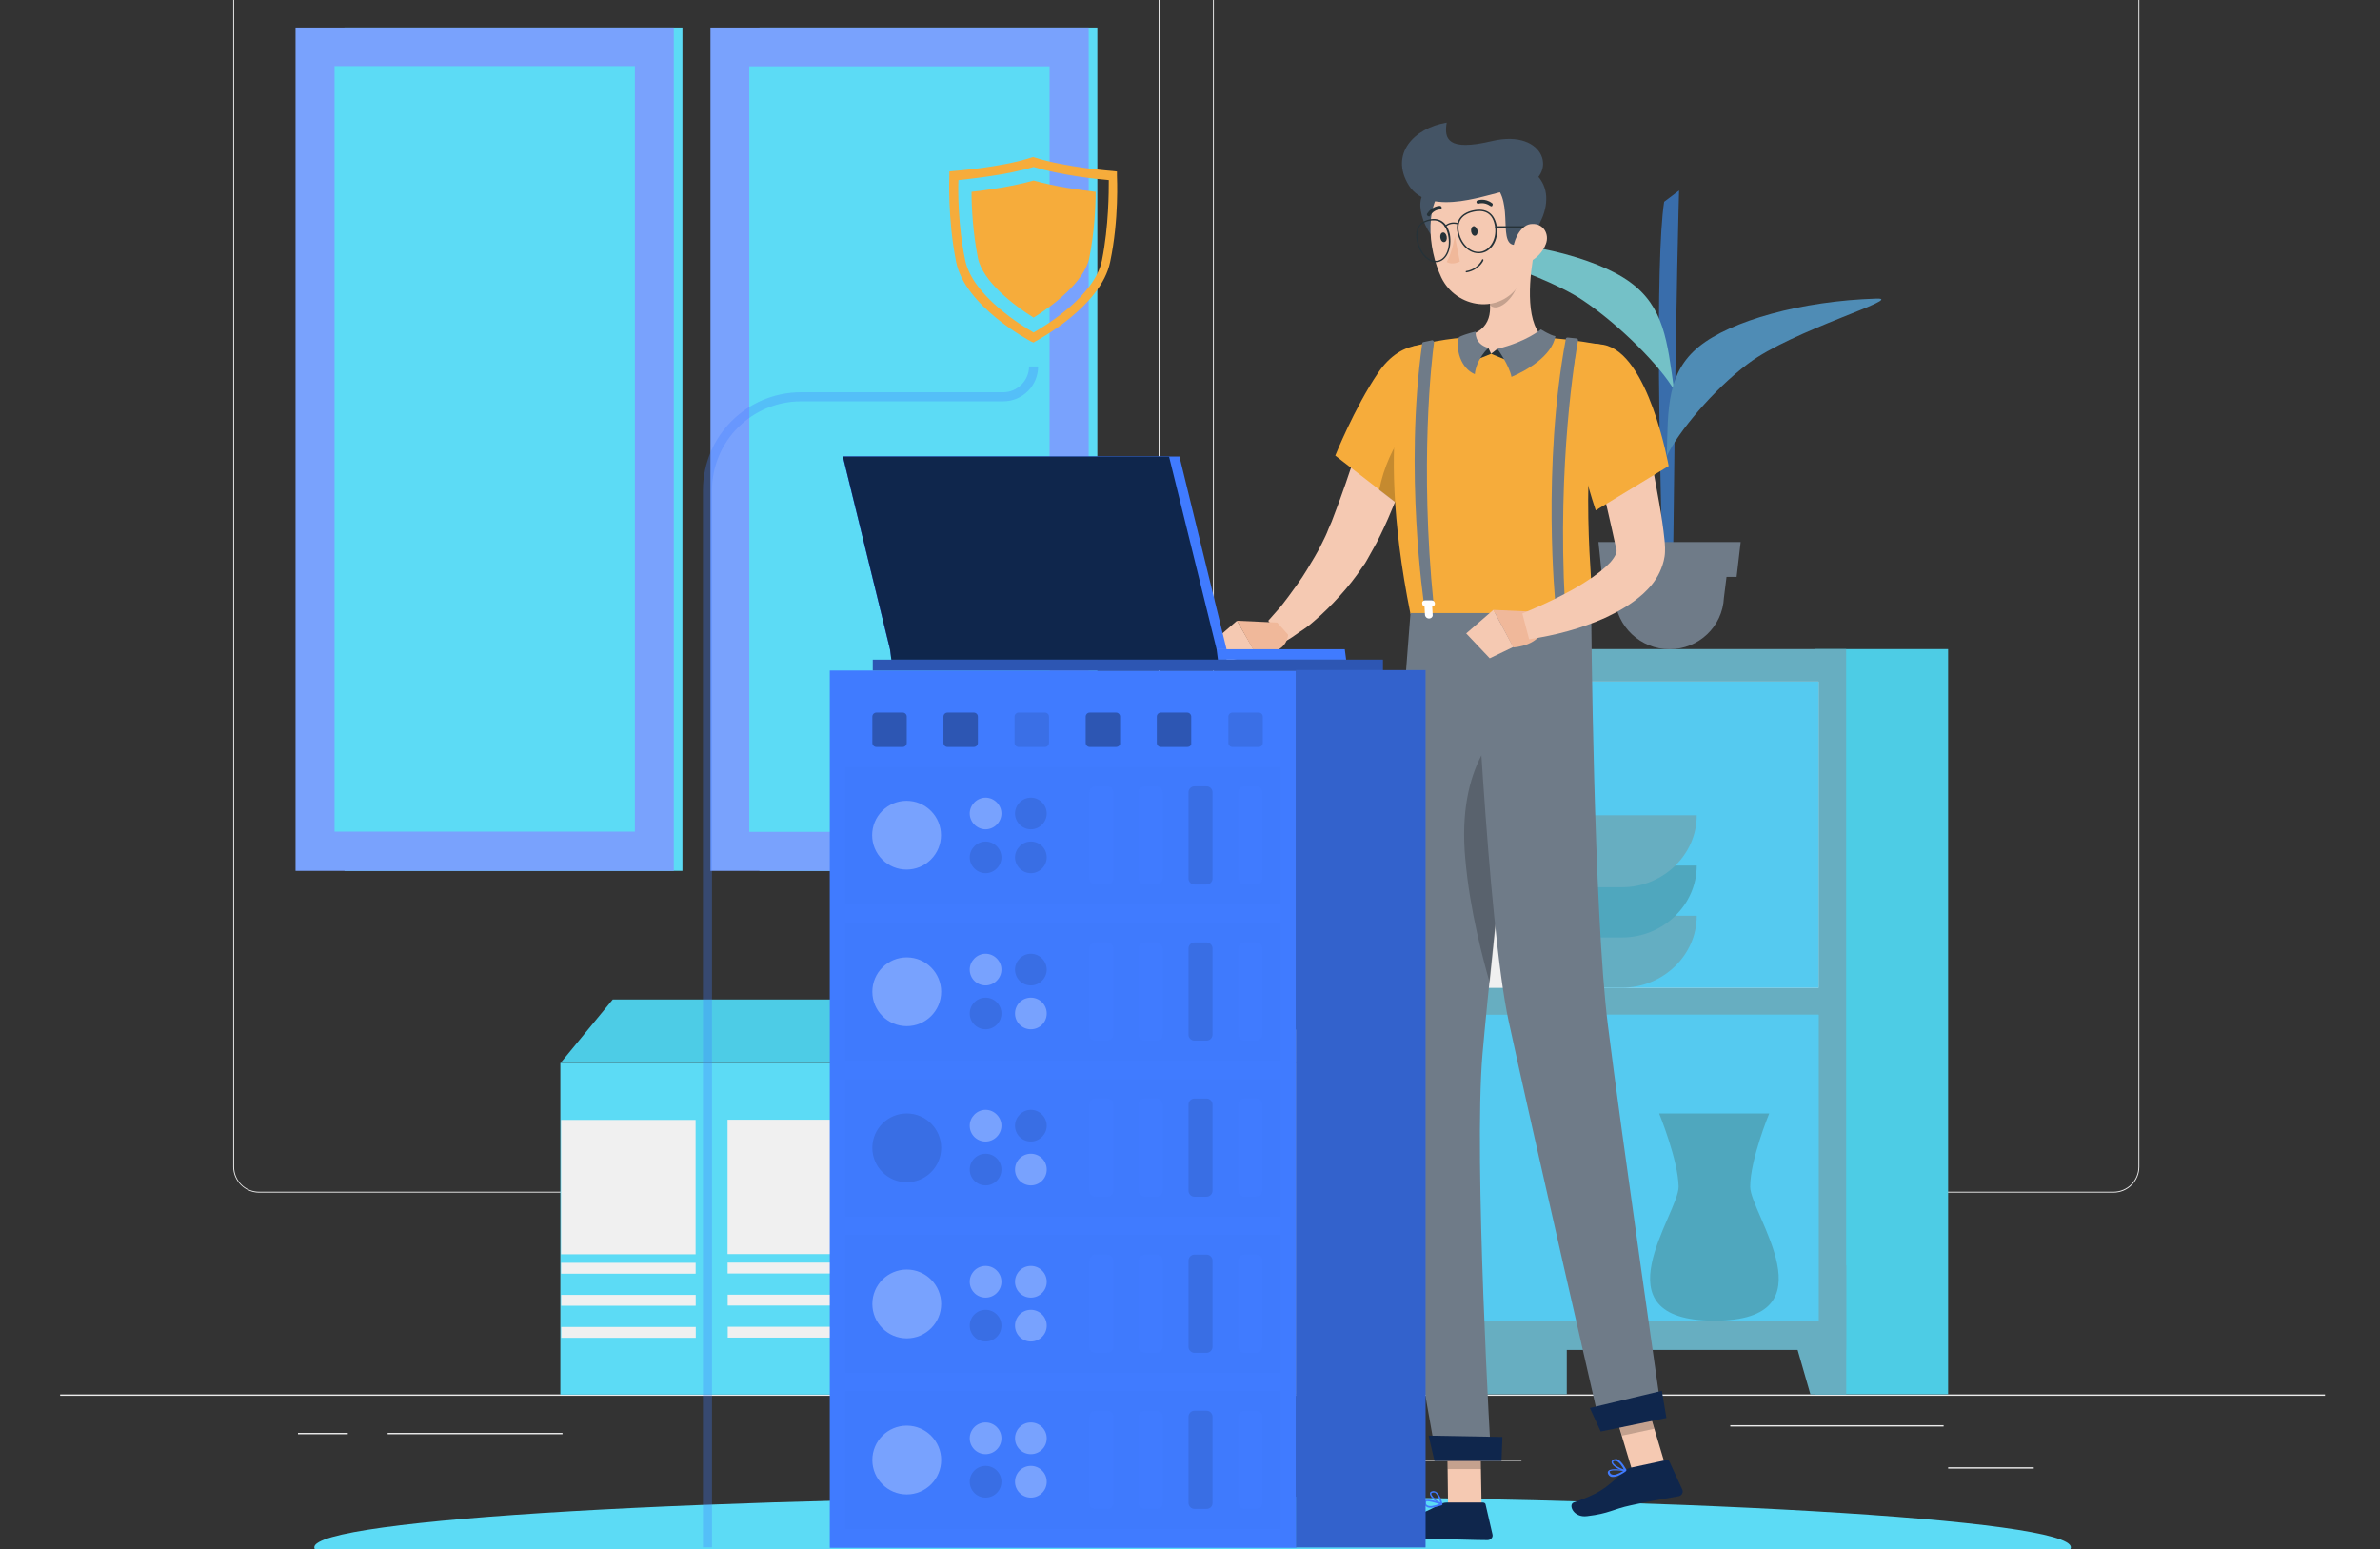 <svg width="553" height="360" viewBox="0 0 553 360" fill="none" xmlns="http://www.w3.org/2000/svg">
<rect x="0" y="0" width="553" height="360" fill="#333333" stroke="none"/>
<g clip-path="url(#clip0)">
<path d="M540.224 323.979H13.978V324.294H540.224V323.979Z" fill="#EBEBEB"/>
<path d="M472.548 340.903H452.656V341.219H472.548V340.903Z" fill="#EBEBEB"/>
<path d="M353.512 339.116H322.463V339.431H353.512V339.116Z" fill="#EBEBEB"/>
<path d="M451.604 331.127H402.032V331.442H451.604V331.127Z" fill="#EBEBEB"/>
<path d="M80.811 332.914H69.234V333.229H80.811V332.914Z" fill="#EBEBEB"/>
<path d="M130.699 332.914H90.073V333.229H130.699V332.914Z" fill="#EBEBEB"/>
<path d="M250.894 337.329H193.954V337.645H250.894V337.329Z" fill="#EBEBEB"/>
<path d="M263.418 277.095H60.182C56.92 277.095 54.183 274.362 54.183 271.104V-14.192C54.183 -17.451 56.92 -20.184 60.182 -20.184H263.418C266.681 -20.184 269.418 -17.451 269.418 -14.192V271.104C269.418 274.362 266.786 277.095 263.418 277.095ZM60.182 -19.974C57.025 -19.974 54.394 -17.451 54.394 -14.192V271.104C54.394 274.257 56.92 276.885 60.182 276.885H263.418C266.576 276.885 269.207 274.362 269.207 271.104V-14.192C269.207 -17.346 266.681 -19.974 263.418 -19.974H60.182Z" fill="#EBEBEB"/>
<path d="M491.072 277.095H287.836C284.573 277.095 281.837 274.362 281.837 271.104V-14.192C281.837 -17.451 284.573 -20.184 287.836 -20.184H491.072C494.335 -20.184 497.071 -17.451 497.071 -14.192V271.104C497.071 274.362 494.44 277.095 491.072 277.095ZM287.836 -19.974C284.679 -19.974 282.047 -17.451 282.047 -14.192V271.104C282.047 274.257 284.573 276.885 287.836 276.885H491.072C494.23 276.885 496.861 274.362 496.861 271.104V-14.192C496.861 -17.346 494.335 -19.974 491.072 -19.974H287.836Z" fill="#EBEBEB"/>
<path d="M80.049 202.34H158.565L158.565 6.397H80.049L80.049 202.34Z" fill="#5CDBF5"/>
<path d="M68.671 202.34H156.554L156.554 6.397H68.671L68.671 202.34Z" fill="#79A2FD"/>
<path d="M147.514 193.22L147.514 15.357L77.734 15.357L77.734 193.22H147.514Z" fill="#5CDBF5"/>
<path d="M176.454 202.34H254.97L254.97 6.397H176.454L176.454 202.34Z" fill="#5CDBF5"/>
<path d="M165.076 202.34H252.959L252.959 6.397H165.076L165.076 202.34Z" fill="#79A2FD"/>
<path d="M243.868 193.274L243.868 15.411L174.087 15.411L174.087 193.274H243.868Z" fill="#5CDBF5"/>
<path d="M308.675 246.926H244.368V323.979H308.675V246.926Z" fill="#E0E0E0"/>
<path d="M308.78 246.926H244.368L229.949 232.209H294.256L308.78 246.926Z" fill="#E0E0E0"/>
<path d="M206.794 232.209H142.381L130.278 246.926H194.585L206.794 232.209Z" fill="#4DCCE6"/>
<path d="M130.199 324.021H244.395V246.968H130.199V324.021Z" fill="#5CDBF5"/>
<path d="M236.084 303.417H244.399V267.571H236.084V303.417Z" fill="#F0F0F0"/>
<path d="M169.05 260.152V291.373H200.309V260.152H169.05Z" fill="#F0F0F0"/>
<path d="M130.362 260.196V291.417H161.621V260.196H130.362Z" fill="#F0F0F0"/>
<path d="M169.062 293.358V295.881H200.321V293.358H169.062Z" fill="#F0F0F0"/>
<path d="M130.375 293.402V295.925H161.634V293.402H130.375Z" fill="#F0F0F0"/>
<path d="M169.077 300.807V303.33H200.336V300.807H169.077Z" fill="#F0F0F0"/>
<path d="M130.389 300.852V303.374H161.648V300.852H130.389Z" fill="#F0F0F0"/>
<path d="M169.09 308.257V310.78H200.349V308.257H169.09Z" fill="#F0F0F0"/>
<path d="M130.403 308.301V310.824H161.662V308.301H130.403Z" fill="#F0F0F0"/>
<path d="M262.892 267.529H244.368V303.375H262.892V267.529Z" fill="#E6E6E6"/>
<path d="M333.101 323.944H364.044V150.811H333.101V323.944Z" fill="#67AEC1"/>
<path d="M341.408 323.979H333.093V294.02H350.038L341.408 323.979Z" fill="#F5F5F5"/>
<path d="M421.706 323.944H452.649V150.811H421.706V323.944Z" fill="#4DCCE5"/>
<path d="M333.178 313.641H428.955V150.81H333.178V313.641Z" fill="#67AEC1"/>
<path d="M420.661 323.979H428.975V294.02H412.03L420.661 323.979Z" fill="#67AEC1"/>
<path d="M339.492 306.928H422.534V235.761H339.492V306.928Z" fill="#55CAF0"/>
<path d="M365.943 306.928H422.567V235.761H365.943V306.928Z" fill="#55CAF0"/>
<path d="M339.492 229.524H422.534V158.358H339.492V229.524Z" fill="#F0F0F0"/>
<path d="M365.943 229.524H422.567V158.358H365.943V229.524Z" fill="#55CAF0"/>
<path d="M394.243 212.762C394.243 221.907 386.455 229.476 376.877 229.476H368.246C358.669 229.476 350.88 222.012 350.88 212.762H394.243Z" fill="#64AEC2"/>
<path d="M394.243 201.094C394.243 210.239 386.455 217.808 376.877 217.808H368.246C358.669 217.808 350.88 210.344 350.88 201.094H394.243Z" fill="#4FA7BE"/>
<path d="M385.507 258.699H411.083C411.083 258.699 406.662 269.422 406.662 275.729C406.662 282.036 426.133 306.844 398.348 306.844C370.562 306.844 390.033 282.036 390.033 275.729C389.928 269.527 385.507 258.699 385.507 258.699Z" fill="#4FA7BE"/>
<path d="M394.243 189.425C394.243 198.571 386.455 206.139 376.877 206.139H368.246C358.669 206.139 350.88 198.676 350.88 189.425H394.243Z" fill="#67AEC1"/>
<path d="M386.56 138.232C385.613 110.795 384.56 60.653 386.665 46.883L390.138 44.255C390.138 44.255 389.402 69.378 388.981 111.321C388.56 153.264 388.139 132.03 388.56 138.232H386.56Z" fill="#396DAB"/>
<path d="M378.666 65.489C370.667 59.707 353.722 55.608 336.251 55.608C329.41 55.608 356.774 62.335 367.825 69.799C376.456 75.58 385.928 85.251 388.98 90.612C387.402 79.26 386.665 71.27 378.666 65.489Z" fill="#74C1C7"/>
<path d="M394.769 80.521C402.136 74.529 418.555 69.904 436.027 69.378C442.868 69.168 416.345 76.737 406.136 84.516C398.137 90.507 389.822 100.494 387.296 105.96C387.507 94.607 387.402 86.513 394.769 80.521Z" fill="#4F8CB5"/>
<path d="M387.928 150.846C381.192 150.846 375.614 145.59 375.193 138.863L374.035 129.612H401.716L400.558 138.863C400.242 145.59 394.664 150.846 387.928 150.846Z" fill="#6F7B88"/>
<path d="M403.505 134.027H372.246L371.404 125.933H404.452L403.505 134.027Z" fill="#6F7B88"/>
<path d="M277.101 371.388C389.81 371.388 481.179 366.07 481.179 359.509C481.179 352.949 389.81 347.631 277.101 347.631C164.391 347.631 73.022 352.949 73.022 359.509C73.022 366.07 164.391 371.388 277.101 371.388Z" fill="#5CDBF5"/>
<path d="M386.876 340.273L379.298 341.849L374.141 324.61L381.719 323.033L386.876 340.273Z" fill="#F5C9B2"/>
<path d="M378.876 341.008L387.191 339.221C387.507 339.116 387.822 339.326 387.928 339.642L390.875 346.054C391.19 346.685 390.769 347.526 390.033 347.631C387.086 348.156 382.665 348.892 378.981 349.733C374.561 350.679 374.035 351.625 368.772 352.256C365.615 352.677 364.352 349.628 365.615 349.102C371.404 347 372.772 346.159 377.192 341.954C377.613 341.534 378.14 341.218 378.876 341.008Z" fill="#0F264C"/>
<path opacity="0.2" d="M374.141 324.61L376.877 333.545L384.35 331.968L381.718 323.033L374.141 324.61Z" fill="black"/>
<path d="M332.041 94.187C330.462 99.337 328.778 104.278 326.989 109.324C325.094 114.264 323.2 119.31 320.779 124.251L319.832 126.143L318.779 128.035C318.464 128.666 318.043 129.297 317.727 129.927C317.411 130.558 316.99 131.189 316.569 131.714C314.99 134.132 313.201 136.34 311.307 138.442C309.412 140.544 307.412 142.542 305.307 144.329C304.255 145.275 303.097 146.116 301.939 146.852C300.782 147.693 299.729 148.428 298.361 149.164L294.677 144.224C295.414 143.383 296.256 142.437 297.098 141.491C297.94 140.544 298.677 139.493 299.413 138.547C300.887 136.55 302.36 134.553 303.623 132.45C304.886 130.348 306.149 128.351 307.202 126.143C307.728 125.092 308.254 124.041 308.675 122.884L309.412 121.202L310.044 119.52C311.833 114.895 313.517 109.955 315.096 105.014L320.042 90.297L332.041 94.187Z" fill="#F5C9B2"/>
<path d="M337.619 85.882C340.25 92.925 326.147 118.154 326.147 118.154L310.254 105.855C310.254 105.855 314.674 94.817 320.147 86.723C325.62 78.418 334.672 78.103 337.619 85.882Z" fill="#F6AC3B"/>
<path opacity="0.2" d="M334.461 92.925C329.41 95.028 322.568 103.122 320.463 113.844L326.042 118.154C326.042 118.154 334.461 103.227 337.093 93.135C336.356 92.61 335.514 92.4 334.461 92.925Z" fill="black"/>
<path d="M328.147 80.521C328.147 80.521 318.78 98.181 327.726 142.647C340.461 142.647 363.826 142.647 370.036 142.647C370.352 136.129 366.247 110.69 372.562 80.206C372.562 80.206 365.3 78.734 358.353 78.418C352.986 78.208 345.092 77.998 340.356 78.418C334.146 78.839 328.147 80.521 328.147 80.521Z" fill="#F6AC3B"/>
<path d="M281.1 149.69L285.415 153.579L291.835 151.897L287.415 144.224L281.1 149.69Z" fill="#F5C9B2"/>
<path d="M296.782 144.644L287.415 144.224L291.73 151.897C291.73 151.897 298.677 152.633 299.308 147.482L296.782 144.644Z" fill="#F0B89A"/>
<path d="M356.563 58.025C355.406 63.807 354.248 74.424 358.353 78.208C358.353 78.208 356.563 82.098 345.828 82.098C336.04 82.098 340.46 78.208 340.46 78.208C346.881 76.632 346.775 71.901 345.618 67.381L356.563 58.025Z" fill="#F5C9B2"/>
<path opacity="0.2" d="M352.038 61.915L345.513 67.486C345.828 68.537 346.039 69.588 346.039 70.64C347.618 73.057 351.933 69.483 352.67 65.699C352.985 64.438 352.249 62.545 352.038 61.915Z" fill="black"/>
<path d="M330.567 45.306C328.357 48.88 333.199 58.971 338.672 58.025C344.144 57.184 334.672 38.473 330.567 45.306Z" fill="#445465"/>
<path d="M353.932 48.985C355.09 56.764 356.143 61.179 353.091 66.014C348.565 73.162 338.356 71.691 334.882 64.438C331.83 57.92 330.462 46.357 337.303 41.732C344.039 37.001 352.775 41.206 353.932 48.985Z" fill="#F5C9B2"/>
<path d="M354.564 38.788L347.828 43.624C351.828 48.459 347.302 58.971 353.617 56.554C356.669 55.397 364.142 44.044 354.564 38.788Z" fill="#445465"/>
<path d="M346.565 32.796C336.356 35.214 335.514 32.271 336.145 28.486C328.567 29.748 322.884 35.74 327.304 42.993C332.251 50.982 347.196 44.465 349.828 44.465L353.617 43.519C362.247 40.996 359.3 29.748 346.565 32.796Z" fill="#445465"/>
<path d="M355.617 52.979C355.617 52.979 355.617 53.085 355.617 52.979C353.617 52.979 347.723 52.979 347.618 52.979C347.512 52.979 347.407 52.874 347.407 52.769C347.407 52.664 347.512 52.559 347.618 52.559C347.723 52.559 353.617 52.559 355.617 52.559C355.722 52.559 355.827 52.664 355.827 52.769C355.722 52.979 355.722 52.979 355.617 52.979Z" fill="#263238"/>
<path d="M359.195 56.659C358.458 58.656 356.879 60.128 355.3 60.864C352.88 61.915 351.301 59.917 351.617 57.5C351.933 55.292 353.511 52.033 356.037 52.033C358.668 51.928 360.037 54.451 359.195 56.659Z" fill="#F5C9B2"/>
<path d="M344.249 349.944H336.461L336.25 332.073H343.934L344.249 349.944Z" fill="#F5C9B2"/>
<path d="M336.146 349.103H344.565C344.881 349.103 345.197 349.313 345.197 349.628L346.776 356.461C346.986 357.197 346.355 357.828 345.618 357.828C342.566 357.828 338.145 357.617 334.356 357.617C329.831 357.617 326.042 357.828 320.779 357.828C317.622 357.828 316.674 354.674 318.043 354.359C324.042 352.992 328.989 352.887 334.251 349.628C334.883 349.313 335.514 349.103 336.146 349.103Z" fill="#0F264C"/>
<path opacity="0.2" d="M336.25 332.073L336.356 341.324H344.144L343.934 332.073H336.25Z" fill="black"/>
<path d="M332.988 350.259C332.356 350.364 331.83 350.364 331.409 350.049C331.093 349.838 330.883 349.523 330.883 349.103C330.883 348.787 330.988 348.577 331.093 348.577C331.83 348.051 334.672 349.103 334.987 349.313C335.093 349.313 335.093 349.418 335.093 349.523C335.093 349.628 335.093 349.628 334.987 349.733C334.461 349.838 333.725 350.154 332.988 350.259ZM331.62 348.787C331.514 348.787 331.409 348.787 331.409 348.892C331.409 348.892 331.304 348.997 331.304 349.103C331.304 349.418 331.409 349.628 331.62 349.733C332.146 350.049 333.093 349.943 334.461 349.418C333.409 349.103 332.146 348.787 331.62 348.787Z" fill="#407BFF"/>
<path d="M334.988 349.628C334.883 349.733 334.883 349.733 334.988 349.628C334.041 349.313 332.146 347.841 332.251 347C332.251 346.79 332.357 346.58 332.778 346.474C333.093 346.369 333.304 346.474 333.62 346.58C334.672 347.21 335.198 349.418 335.198 349.523C335.093 349.523 335.093 349.628 334.988 349.628ZM332.883 346.79C332.883 346.79 332.778 346.79 332.883 346.79C332.567 346.895 332.567 347 332.567 347C332.567 347.526 333.725 348.682 334.672 349.102C334.462 348.472 334.041 347.21 333.409 346.79C333.199 346.79 332.988 346.79 332.883 346.79Z" fill="#407BFF"/>
<path d="M327.725 142.542C327.725 142.542 322.042 214.969 320.989 239.042C319.832 264.06 333.83 339.011 333.83 339.011H346.46C346.46 339.011 342.355 269.527 344.46 244.929C346.775 218.228 355.511 142.437 355.511 142.437H327.725V142.542Z" fill="#6F7B88"/>
<path opacity="0.2" d="M340.461 199.517C341.513 211.606 344.67 223.169 346.144 228.32C348.038 209.293 350.88 183.749 352.985 165.458C348.144 168.717 338.461 177.862 340.461 199.517Z" fill="black"/>
<path d="M342.355 142.542C342.355 142.542 345.618 214.759 350.564 237.36C355.932 262.168 372.035 332.283 372.035 332.283L386.244 329.34C386.244 329.34 376.666 262.904 373.614 238.306C370.246 211.711 369.72 142.542 369.72 142.542H342.355Z" fill="#6F7B88"/>
<path d="M387.191 329.445L371.93 332.599L369.404 327.132L386.139 323.138L387.191 329.445Z" fill="#0F264C"/>
<path d="M348.881 339.431H333.304L331.936 333.545L349.091 333.86L348.881 339.431Z" fill="#0F264C"/>
<path d="M343.303 53.505C343.408 54.136 343.197 54.661 342.776 54.767C342.355 54.872 341.934 54.451 341.829 53.821C341.724 53.19 341.934 52.664 342.355 52.559C342.671 52.454 343.092 52.874 343.303 53.505Z" fill="#263238"/>
<path d="M336.145 54.977C336.251 55.608 336.04 56.133 335.619 56.238C335.198 56.343 334.777 55.923 334.672 55.292C334.567 54.661 334.777 54.136 335.198 54.031C335.619 53.926 336.04 54.346 336.145 54.977Z" fill="#263238"/>
<path d="M338.04 54.872C338.04 54.872 337.408 58.761 336.146 60.864C337.514 61.704 339.198 60.758 339.198 60.758L338.04 54.872Z" fill="#F0B89A"/>
<path d="M340.776 63.281C340.671 63.281 340.566 63.281 340.566 63.176C340.566 63.071 340.566 62.966 340.671 62.966C343.408 62.545 344.355 60.338 344.355 60.338C344.355 60.233 344.46 60.233 344.565 60.233C344.671 60.233 344.671 60.338 344.671 60.443C344.776 60.443 343.723 62.756 340.776 63.281Z" fill="#263238"/>
<path d="M346.565 47.934C346.46 47.934 346.354 47.934 346.249 47.829C344.881 46.883 343.618 47.303 343.618 47.303C343.407 47.408 343.197 47.303 343.092 47.093C342.986 46.883 343.092 46.672 343.302 46.567C343.407 46.567 344.986 45.936 346.67 47.198C346.881 47.303 346.881 47.513 346.775 47.724C346.67 47.934 346.67 47.934 346.565 47.934Z" fill="#263238"/>
<path d="M331.935 50.246C331.83 50.246 331.83 50.246 331.725 50.141C331.514 50.036 331.514 49.826 331.619 49.616C332.777 47.829 334.461 47.829 334.566 47.829C334.777 47.829 334.987 48.039 334.987 48.249C334.987 48.459 334.777 48.67 334.566 48.67C334.461 48.67 333.198 48.67 332.251 50.141C332.251 50.246 332.04 50.352 331.935 50.246Z" fill="#263238"/>
<path d="M366.247 78.629L364.247 78.418C364.037 78.418 363.826 78.524 363.826 78.734C358.248 108.588 361.405 140.229 361.405 140.229H363.616C361.826 107.432 366.036 82.518 366.668 79.049C366.668 78.839 366.457 78.629 366.247 78.629Z" fill="#6F7B88"/>
<path d="M363.931 140.229C363.931 139.809 363.615 139.493 363.194 139.493H361.721C361.3 139.493 360.984 139.809 360.984 140.229C360.984 140.544 361.194 140.86 361.51 140.86V142.752C361.51 143.278 361.931 143.698 362.457 143.698C362.984 143.698 363.405 143.278 363.405 142.752V140.86C363.72 140.86 363.931 140.65 363.931 140.229Z" fill="white"/>
<path d="M332.777 79.049L330.777 79.47C330.567 79.47 330.462 79.68 330.462 79.785C326.252 109.639 330.883 140.334 330.883 140.334H333.093C329.83 107.852 332.672 83.359 333.198 79.575C333.198 79.26 332.988 79.049 332.777 79.049Z" fill="#6F7B88"/>
<path d="M333.409 140.229C333.409 139.809 333.093 139.493 332.672 139.493H331.093C330.672 139.493 330.357 139.809 330.462 140.229C330.462 140.544 330.672 140.86 330.988 140.86L331.093 142.752C331.093 143.278 331.514 143.698 332.041 143.698C332.567 143.698 332.988 143.278 332.883 142.752L332.777 140.86C333.198 140.86 333.409 140.65 333.409 140.229Z" fill="white"/>
<path d="M375.929 342.9C375.403 343.111 374.772 343.216 374.351 343.111C374.035 343.006 373.719 342.69 373.614 342.375C373.509 342.059 373.614 341.849 373.719 341.744C374.351 341.008 377.298 341.534 377.613 341.639C377.719 341.639 377.719 341.744 377.719 341.744C377.719 341.849 377.719 341.849 377.613 341.954C377.298 342.165 376.666 342.585 375.929 342.9ZM374.245 341.744C374.14 341.744 374.035 341.849 374.035 341.849C374.035 341.849 373.93 341.954 374.035 342.059C374.14 342.375 374.245 342.48 374.561 342.585C375.087 342.795 376.035 342.48 377.192 341.744C376.14 341.639 374.877 341.534 374.245 341.744Z" fill="#407BFF"/>
<path d="M377.719 341.849C376.666 341.744 374.561 340.693 374.456 339.747C374.456 339.537 374.456 339.326 374.877 339.116C375.088 339.011 375.403 339.011 375.719 339.011C376.877 339.431 377.824 341.429 377.929 341.534C377.929 341.639 377.824 341.744 377.719 341.849C377.824 341.849 377.824 341.849 377.719 341.849ZM375.088 339.431C374.772 339.537 374.772 339.642 374.772 339.747C374.877 340.272 376.245 341.113 377.298 341.429C376.982 340.798 376.245 339.642 375.509 339.431C375.403 339.431 375.298 339.431 375.088 339.431Z" fill="#407BFF"/>
<path d="M344.355 58.761C341.829 59.287 339.303 57.184 338.671 54.136C338.04 51.403 339.408 49.511 342.25 48.88C345.197 48.249 347.091 49.405 347.723 52.244C348.354 55.292 346.881 58.236 344.355 58.761ZM342.355 49.195C340.46 49.616 338.355 50.772 338.987 54.031C339.618 56.974 342.039 58.971 344.249 58.446C346.46 57.92 347.933 55.187 347.302 52.244C346.67 48.985 344.249 48.775 342.355 49.195Z" fill="#263238"/>
<path d="M334.146 60.864C332.041 61.284 329.831 59.181 329.199 56.028C328.462 52.349 330.673 51.297 332.146 50.982C333.514 50.667 336.04 50.772 336.882 54.451C337.409 57.605 336.251 60.443 334.146 60.864ZM332.146 51.298C330.567 51.613 328.778 52.664 329.515 56.028C330.146 58.971 332.146 60.969 334.146 60.548C336.04 60.128 337.093 57.395 336.461 54.556C335.725 51.297 333.725 50.982 332.146 51.298Z" fill="#263238"/>
<path d="M338.777 52.139C337.619 51.823 336.672 52.033 335.935 52.664C335.83 52.769 335.724 52.769 335.724 52.664C335.619 52.559 335.619 52.454 335.724 52.454C336.566 51.718 337.619 51.508 338.777 51.823C338.882 51.823 338.882 51.928 338.882 52.033C338.882 52.033 338.882 52.139 338.777 52.139Z" fill="#263238"/>
<path d="M346.46 82.203L347.933 81.046L351.301 84.2L346.46 82.203Z" fill="#263238"/>
<path d="M347.933 81.046C347.933 81.046 350.67 84.831 351.196 87.564C354.459 86.197 360.563 82.834 361.405 78.103C360.142 77.893 358.037 76.526 358.037 76.526C358.037 76.526 354.774 79.365 347.933 81.046Z" fill="#6F7B88"/>
<path d="M346.46 82.203L345.828 80.836L341.513 84.2L346.46 82.203Z" fill="#263238"/>
<path d="M345.829 80.836C345.829 80.836 343.092 83.254 342.671 86.933C339.408 85.567 338.145 81.152 338.987 78.313C340.777 77.472 342.882 77.052 342.882 77.052C342.882 77.052 342.461 79.89 345.829 80.836Z" fill="#6F7B88"/>
<path d="M340.671 147.167L346.144 152.949L351.617 150.321L346.986 141.701L340.671 147.167Z" fill="#F5C9B2"/>
<path d="M356.353 142.121L346.986 141.701L351.617 150.426C351.617 150.426 358.248 150.11 358.879 145.065L356.353 142.121Z" fill="#F0B89A"/>
<path d="M380.245 90.928C381.613 96.604 382.876 102.386 383.929 108.062C384.455 110.901 384.981 113.844 385.507 116.787C386.034 119.731 386.455 122.569 386.77 125.617C386.77 125.828 386.876 126.669 386.876 127.299C386.876 127.93 386.876 128.666 386.77 129.297C386.56 130.663 386.139 131.819 385.613 132.976C384.56 135.183 383.192 136.655 381.718 138.022C378.877 140.544 375.93 142.121 373.088 143.488C367.194 146.116 361.405 147.587 355.301 148.534L353.722 142.542C356.248 141.491 358.879 140.334 361.405 139.073C363.931 137.811 366.352 136.55 368.562 135.078C370.773 133.712 372.878 132.03 374.246 130.558C374.877 129.822 375.404 128.981 375.509 128.561C375.614 128.351 375.614 128.14 375.614 128.035C375.614 127.93 375.614 127.93 375.614 127.825C375.614 127.72 375.614 127.825 375.509 127.404C374.351 121.938 372.983 116.262 371.72 110.69C370.457 105.014 369.194 99.337 367.931 93.766L380.245 90.928Z" fill="#F5C9B2"/>
<path d="M372.562 80.1C383.087 81.993 387.718 108.273 387.718 108.273L370.772 118.574C370.772 118.574 365.405 103.017 365.72 93.346C365.931 83.99 364.563 78.629 372.562 80.1Z" fill="#F6AC3B"/>
<path d="M301.203 155.787H192.796V359.615H301.203V155.787Z" fill="#407BFF"/>
<path d="M321.305 153.264H202.794V155.787H321.305V153.264Z" fill="#407BFF"/>
<path opacity="0.3" d="M321.305 153.264H202.794V155.787H321.305V153.264Z" fill="black"/>
<path d="M301.125 359.522H331.227V155.695H301.125V359.522Z" fill="#407BFF"/>
<path opacity="0.2" d="M301.125 359.522H331.227V155.695H301.125V359.522Z" fill="black"/>
<path opacity="0.1" d="M292.467 173.552H286.362C285.836 173.552 285.415 173.132 285.415 172.606V166.509C285.415 165.984 285.836 165.563 286.362 165.563H292.467C292.993 165.563 293.414 165.984 293.414 166.509V172.606C293.414 173.132 292.993 173.552 292.467 173.552Z" fill="black"/>
<path opacity="0.3" d="M275.837 173.552H269.733C269.207 173.552 268.786 173.132 268.786 172.606V166.509C268.786 165.984 269.207 165.563 269.733 165.563H275.837C276.364 165.563 276.785 165.984 276.785 166.509V172.606C276.89 173.132 276.469 173.552 275.837 173.552Z" fill="black"/>
<path opacity="0.3" d="M259.313 173.552H253.209C252.683 173.552 252.262 173.132 252.262 172.606V166.509C252.262 165.984 252.683 165.563 253.209 165.563H259.313C259.84 165.563 260.261 165.984 260.261 166.509V172.606C260.366 173.132 259.84 173.552 259.313 173.552Z" fill="black"/>
<path opacity="0.1" d="M242.789 173.552H236.685C236.158 173.552 235.737 173.132 235.737 172.606V166.509C235.737 165.984 236.158 165.563 236.685 165.563H242.789C243.315 165.563 243.736 165.984 243.736 166.509V172.606C243.736 173.132 243.315 173.552 242.789 173.552Z" fill="black"/>
<path opacity="0.3" d="M226.265 173.552H220.161C219.634 173.552 219.213 173.132 219.213 172.606V166.509C219.213 165.984 219.634 165.563 220.161 165.563H226.265C226.791 165.563 227.212 165.984 227.212 166.509V172.606C227.212 173.132 226.791 173.552 226.265 173.552Z" fill="black"/>
<path opacity="0.3" d="M209.741 173.552H203.637C203.11 173.552 202.689 173.132 202.689 172.606V166.509C202.689 165.984 203.11 165.563 203.637 165.563H209.741C210.267 165.563 210.688 165.984 210.688 166.509V172.606C210.688 173.132 210.267 173.552 209.741 173.552Z" fill="black"/>
<g opacity="0.1">
<path opacity="0.1" d="M297.624 178.177H196.375V210.134H297.624V178.177Z" fill="black"/>
</g>
<path d="M291.941 205.509H289.099C288.362 205.509 287.731 204.878 287.731 204.142V184.064C287.731 183.328 288.362 182.698 289.099 182.698H291.941C292.678 182.698 293.309 183.328 293.309 184.064V204.142C293.309 204.878 292.678 205.509 291.941 205.509Z" fill="#407BFF"/>
<path opacity="0.1" d="M280.363 205.509H277.522C276.785 205.509 276.153 204.878 276.153 204.142V184.064C276.153 183.328 276.785 182.698 277.522 182.698H280.363C281.1 182.698 281.732 183.328 281.732 184.064V204.142C281.732 204.878 281.1 205.509 280.363 205.509Z" fill="black"/>
<path d="M268.786 205.509H265.944C265.207 205.509 264.576 204.878 264.576 204.142V184.064C264.576 183.328 265.207 182.698 265.944 182.698H268.786C269.522 182.698 270.154 183.328 270.154 184.064V204.142C270.154 204.878 269.628 205.509 268.786 205.509Z" fill="#407BFF"/>
<path d="M257.313 205.509H254.472C253.735 205.509 253.104 204.878 253.104 204.142V184.064C253.104 183.328 253.735 182.698 254.472 182.698H257.313C258.05 182.698 258.682 183.328 258.682 184.064V204.142C258.682 204.878 258.05 205.509 257.313 205.509Z" fill="#407BFF"/>
<path opacity="0.3" d="M225.318 189.005C225.318 187.007 227.002 185.326 229.002 185.326C231.001 185.326 232.685 187.007 232.685 189.005C232.685 191.002 231.001 192.684 229.002 192.684C227.002 192.684 225.318 191.002 225.318 189.005Z" fill="white"/>
<path opacity="0.1" d="M243.21 199.201C243.21 201.199 241.526 202.881 239.526 202.881C237.527 202.881 235.843 201.199 235.843 199.201C235.843 197.204 237.527 195.522 239.526 195.522C241.631 195.522 243.21 197.204 243.21 199.201Z" fill="black"/>
<path opacity="0.1" d="M235.843 189.005C235.843 187.007 237.527 185.326 239.526 185.326C241.526 185.326 243.21 187.007 243.21 189.005C243.21 191.002 241.526 192.684 239.526 192.684C237.527 192.684 235.843 191.002 235.843 189.005Z" fill="black"/>
<path opacity="0.1" d="M232.685 199.201C232.685 201.199 231.001 202.881 229.002 202.881C227.002 202.881 225.318 201.199 225.318 199.201C225.318 197.204 227.002 195.522 229.002 195.522C231.001 195.522 232.685 197.204 232.685 199.201Z" fill="black"/>
<path opacity="0.3" d="M216.301 199.698C219.425 196.578 219.425 191.52 216.301 188.4C213.177 185.28 208.113 185.28 204.989 188.4C201.865 191.52 201.865 196.578 204.989 199.698C208.113 202.818 213.177 202.818 216.301 199.698Z" fill="white"/>
<g opacity="0.1">
<path opacity="0.1" d="M297.624 214.444H196.375V246.4H297.624V214.444Z" fill="black"/>
</g>
<path d="M291.941 241.775H289.099C288.362 241.775 287.731 241.144 287.731 240.409V220.331C287.731 219.595 288.362 218.964 289.099 218.964H291.941C292.678 218.964 293.309 219.595 293.309 220.331V240.409C293.309 241.144 292.678 241.775 291.941 241.775Z" fill="#407BFF"/>
<path opacity="0.1" d="M280.363 241.775H277.522C276.785 241.775 276.153 241.144 276.153 240.409V220.331C276.153 219.595 276.785 218.964 277.522 218.964H280.363C281.1 218.964 281.732 219.595 281.732 220.331V240.409C281.732 241.144 281.1 241.775 280.363 241.775Z" fill="black"/>
<path d="M268.786 241.775H265.944C265.207 241.775 264.576 241.144 264.576 240.409V220.331C264.576 219.595 265.207 218.964 265.944 218.964H268.786C269.522 218.964 270.154 219.595 270.154 220.331V240.409C270.154 241.144 269.628 241.775 268.786 241.775Z" fill="#407BFF"/>
<path d="M257.313 241.775H254.472C253.735 241.775 253.104 241.144 253.104 240.409V220.331C253.104 219.595 253.735 218.964 254.472 218.964H257.313C258.05 218.964 258.682 219.595 258.682 220.331V240.409C258.682 241.144 258.05 241.775 257.313 241.775Z" fill="#407BFF"/>
<path opacity="0.3" d="M225.318 225.271C225.318 223.274 227.002 221.592 229.002 221.592C231.001 221.592 232.685 223.274 232.685 225.271C232.685 227.268 231.001 228.95 229.002 228.95C227.002 228.95 225.318 227.374 225.318 225.271Z" fill="white"/>
<path opacity="0.3" d="M239.526 239.147C241.561 239.147 243.21 237.5 243.21 235.468C243.21 233.436 241.561 231.789 239.526 231.789C237.492 231.789 235.843 233.436 235.843 235.468C235.843 237.5 237.492 239.147 239.526 239.147Z" fill="white"/>
<path opacity="0.1" d="M235.843 225.271C235.843 223.274 237.527 221.592 239.526 221.592C241.526 221.592 243.21 223.274 243.21 225.271C243.21 227.268 241.526 228.95 239.526 228.95C237.527 228.95 235.843 227.374 235.843 225.271Z" fill="black"/>
<path opacity="0.1" d="M229.002 239.147C231.036 239.147 232.685 237.5 232.685 235.468C232.685 233.436 231.036 231.789 229.002 231.789C226.967 231.789 225.318 233.436 225.318 235.468C225.318 237.5 226.967 239.147 229.002 239.147Z" fill="black"/>
<path opacity="0.3" d="M210.688 238.411C215.106 238.411 218.687 234.834 218.687 230.422C218.687 226.01 215.106 222.433 210.688 222.433C206.271 222.433 202.689 226.01 202.689 230.422C202.689 234.834 206.271 238.411 210.688 238.411Z" fill="white"/>
<g opacity="0.1">
<path opacity="0.1" d="M297.624 250.71H196.375V282.667H297.624V250.71Z" fill="black"/>
</g>
<path d="M291.941 278.042H289.099C288.362 278.042 287.731 277.411 287.731 276.675V256.597C287.731 255.861 288.362 255.23 289.099 255.23H291.941C292.678 255.23 293.309 255.861 293.309 256.597V276.675C293.309 277.411 292.678 278.042 291.941 278.042Z" fill="#407BFF"/>
<path opacity="0.1" d="M280.363 278.042H277.522C276.785 278.042 276.153 277.411 276.153 276.675V256.597C276.153 255.861 276.785 255.23 277.522 255.23H280.363C281.1 255.23 281.732 255.861 281.732 256.597V276.675C281.732 277.411 281.1 278.042 280.363 278.042Z" fill="black"/>
<path d="M268.786 278.042H265.944C265.207 278.042 264.576 277.411 264.576 276.675V256.597C264.576 255.861 265.207 255.23 265.944 255.23H268.786C269.522 255.23 270.154 255.861 270.154 256.597V276.675C270.154 277.411 269.628 278.042 268.786 278.042Z" fill="#407BFF"/>
<path d="M257.313 278.042H254.472C253.735 278.042 253.104 277.411 253.104 276.675V256.597C253.104 255.861 253.735 255.23 254.472 255.23H257.313C258.05 255.23 258.682 255.861 258.682 256.597V276.675C258.682 277.411 258.05 278.042 257.313 278.042Z" fill="#407BFF"/>
<path opacity="0.3" d="M225.318 261.538C225.318 259.54 227.002 257.858 229.002 257.858C231.001 257.858 232.685 259.54 232.685 261.538C232.685 263.535 231.001 265.217 229.002 265.217C227.002 265.217 225.318 263.64 225.318 261.538Z" fill="white"/>
<path opacity="0.3" d="M239.526 275.413C241.561 275.413 243.21 273.766 243.21 271.734C243.21 269.702 241.561 268.055 239.526 268.055C237.492 268.055 235.843 269.702 235.843 271.734C235.843 273.766 237.492 275.413 239.526 275.413Z" fill="white"/>
<path opacity="0.1" d="M235.843 261.538C235.843 259.54 237.527 257.858 239.526 257.858C241.526 257.858 243.21 259.54 243.21 261.538C243.21 263.535 241.526 265.217 239.526 265.217C237.527 265.217 235.843 263.64 235.843 261.538Z" fill="black"/>
<path opacity="0.1" d="M229.002 275.413C231.036 275.413 232.685 273.766 232.685 271.734C232.685 269.702 231.036 268.055 229.002 268.055C226.967 268.055 225.318 269.702 225.318 271.734C225.318 273.766 226.967 275.413 229.002 275.413Z" fill="black"/>
<path opacity="0.1" d="M210.688 274.678C215.106 274.678 218.687 271.101 218.687 266.689C218.687 262.276 215.106 258.699 210.688 258.699C206.271 258.699 202.689 262.276 202.689 266.689C202.689 271.101 206.271 274.678 210.688 274.678Z" fill="black"/>
<g opacity="0.1">
<path opacity="0.1" d="M297.624 286.977H196.375V318.933H297.624V286.977Z" fill="black"/>
</g>
<path d="M291.941 314.308H289.099C288.362 314.308 287.731 313.677 287.731 312.941V292.863C287.731 292.128 288.362 291.497 289.099 291.497H291.941C292.678 291.497 293.309 292.128 293.309 292.863V312.941C293.309 313.677 292.678 314.308 291.941 314.308Z" fill="#407BFF"/>
<path opacity="0.1" d="M280.363 314.308H277.522C276.785 314.308 276.153 313.677 276.153 312.941V292.863C276.153 292.128 276.785 291.497 277.522 291.497H280.363C281.1 291.497 281.732 292.128 281.732 292.863V312.941C281.732 313.677 281.1 314.308 280.363 314.308Z" fill="black"/>
<path d="M268.786 314.308H265.944C265.207 314.308 264.576 313.677 264.576 312.941V292.863C264.576 292.128 265.207 291.497 265.944 291.497H268.786C269.522 291.497 270.154 292.128 270.154 292.863V312.941C270.154 313.677 269.628 314.308 268.786 314.308Z" fill="#407BFF"/>
<path d="M257.313 314.308H254.472C253.735 314.308 253.104 313.677 253.104 312.941V292.863C253.104 292.128 253.735 291.497 254.472 291.497H257.313C258.05 291.497 258.682 292.128 258.682 292.863V312.941C258.682 313.677 258.05 314.308 257.313 314.308Z" fill="#407BFF"/>
<path opacity="0.3" d="M229.002 301.483C231.036 301.483 232.685 299.836 232.685 297.804C232.685 295.772 231.036 294.125 229.002 294.125C226.967 294.125 225.318 295.772 225.318 297.804C225.318 299.836 226.967 301.483 229.002 301.483Z" fill="white"/>
<path opacity="0.3" d="M239.526 311.68C241.561 311.68 243.21 310.033 243.21 308.001C243.21 305.969 241.561 304.321 239.526 304.321C237.492 304.321 235.843 305.969 235.843 308.001C235.843 310.033 237.492 311.68 239.526 311.68Z" fill="white"/>
<path opacity="0.3" d="M239.526 301.483C241.561 301.483 243.21 299.836 243.21 297.804C243.21 295.772 241.561 294.125 239.526 294.125C237.492 294.125 235.843 295.772 235.843 297.804C235.843 299.836 237.492 301.483 239.526 301.483Z" fill="white"/>
<path opacity="0.1" d="M229.002 311.68C231.036 311.68 232.685 310.033 232.685 308.001C232.685 305.969 231.036 304.321 229.002 304.321C226.967 304.321 225.318 305.969 225.318 308.001C225.318 310.033 226.967 311.68 229.002 311.68Z" fill="black"/>
<path opacity="0.3" d="M210.688 310.944C215.106 310.944 218.687 307.367 218.687 302.955C218.687 298.543 215.106 294.966 210.688 294.966C206.271 294.966 202.689 298.543 202.689 302.955C202.689 307.367 206.271 310.944 210.688 310.944Z" fill="white"/>
<g opacity="0.1">
<path opacity="0.1" d="M297.624 323.243H196.375V355.2H297.624V323.243Z" fill="black"/>
</g>
<path d="M291.941 350.574H289.099C288.362 350.574 287.731 349.944 287.731 349.208V329.13C287.731 328.394 288.362 327.763 289.099 327.763H291.941C292.678 327.763 293.309 328.394 293.309 329.13V349.208C293.309 350.049 292.678 350.574 291.941 350.574Z" fill="#407BFF"/>
<path opacity="0.1" d="M280.363 350.574H277.522C276.785 350.574 276.153 349.944 276.153 349.208V329.13C276.153 328.394 276.785 327.763 277.522 327.763H280.363C281.1 327.763 281.732 328.394 281.732 329.13V349.208C281.732 350.049 281.1 350.574 280.363 350.574Z" fill="black"/>
<path d="M268.786 350.574H265.944C265.207 350.574 264.576 349.944 264.576 349.208V329.13C264.576 328.394 265.207 327.763 265.944 327.763H268.786C269.522 327.763 270.154 328.394 270.154 329.13V349.208C270.154 350.049 269.628 350.574 268.786 350.574Z" fill="#407BFF"/>
<path d="M257.313 350.574H254.472C253.735 350.574 253.104 349.944 253.104 349.208V329.13C253.104 328.394 253.735 327.763 254.472 327.763H257.313C258.05 327.763 258.682 328.394 258.682 329.13V349.208C258.682 350.049 258.05 350.574 257.313 350.574Z" fill="#407BFF"/>
<path opacity="0.3" d="M229.002 337.855C231.036 337.855 232.685 336.208 232.685 334.176C232.685 332.144 231.036 330.496 229.002 330.496C226.967 330.496 225.318 332.144 225.318 334.176C225.318 336.208 226.967 337.855 229.002 337.855Z" fill="white"/>
<path opacity="0.3" d="M239.526 347.946C241.561 347.946 243.21 346.299 243.21 344.267C243.21 342.235 241.561 340.588 239.526 340.588C237.492 340.588 235.843 342.235 235.843 344.267C235.843 346.299 237.492 347.946 239.526 347.946Z" fill="white"/>
<path opacity="0.3" d="M239.526 337.855C241.561 337.855 243.21 336.208 243.21 334.176C243.21 332.144 241.561 330.496 239.526 330.496C237.492 330.496 235.843 332.144 235.843 334.176C235.843 336.208 237.492 337.855 239.526 337.855Z" fill="white"/>
<path opacity="0.1" d="M229.002 347.946C231.036 347.946 232.685 346.299 232.685 344.267C232.685 342.235 231.036 340.588 229.002 340.588C226.967 340.588 225.318 342.235 225.318 344.267C225.318 346.299 226.967 347.946 229.002 347.946Z" fill="black"/>
<path opacity="0.3" d="M210.688 347.21C215.106 347.21 218.687 343.634 218.687 339.221C218.687 334.809 215.106 331.232 210.688 331.232C206.271 331.232 202.689 334.809 202.689 339.221C202.689 343.634 206.271 347.21 210.688 347.21Z" fill="white"/>
<path d="M195.848 106.065H274.048L284.994 150.846H206.794L195.848 106.065Z" fill="#407BFF"/>
<path d="M228.896 150.846L229.212 153.264H312.78L312.464 150.846H228.896Z" fill="#407BFF"/>
<path d="M271.628 106.065L282.679 150.846L282.994 153.264H207.11L206.794 150.846L195.848 106.065H271.628Z" fill="#407BFF"/>
<path d="M271.628 106.065L282.679 150.846L282.994 153.264H207.11L206.794 150.846L195.848 106.065H271.628Z" fill="#0F264C"/>
<path d="M240.158 79.575L239.632 79.365C239 79.049 224.266 71.165 222.161 60.864C220.161 50.877 220.582 41.206 220.582 40.786V39.84L221.529 39.734C221.634 39.734 232.686 38.894 239.737 36.581L240.053 36.476L240.369 36.581C247.526 38.894 258.472 39.734 258.577 39.734L259.524 39.84V40.786C259.524 41.206 260.05 50.877 257.945 60.864C255.84 71.165 241.105 79.049 240.474 79.365L240.158 79.575ZM222.687 41.837C222.582 44.465 222.582 52.454 224.266 60.443C225.95 68.748 237.632 75.791 240.158 77.262C242.684 75.791 254.367 68.853 256.051 60.443C257.63 52.454 257.63 44.465 257.63 41.837C254.788 41.627 246.368 40.681 240.158 38.788C233.949 40.681 225.529 41.522 222.687 41.837Z" fill="#F6AC3B"/>
<path d="M240.158 73.793C235.738 71.06 228.37 65.489 227.213 59.917C226.055 54.031 225.739 48.144 225.739 44.57C229.423 44.15 235.317 43.309 240.158 41.942C245 43.309 250.894 44.15 254.578 44.57C254.578 48.144 254.262 54.031 253.104 59.917C251.946 65.489 244.579 71.06 240.158 73.793Z" fill="#F6AC3B"/>
<path opacity="0.3" d="M165.431 359.509H163.326V113.949C163.326 101.335 173.535 91.138 186.165 91.138H233.106C236.369 91.138 239.106 88.405 239.106 85.146H241.211C241.211 89.561 237.632 93.24 233.106 93.24H186.165C174.693 93.24 165.431 102.491 165.431 113.949V359.509Z" fill="#407BFF"/>
</g>
<defs>
<clipPath id="clip0">
<rect width="553" height="360" fill="white"/>
</clipPath>
</defs>
</svg>
